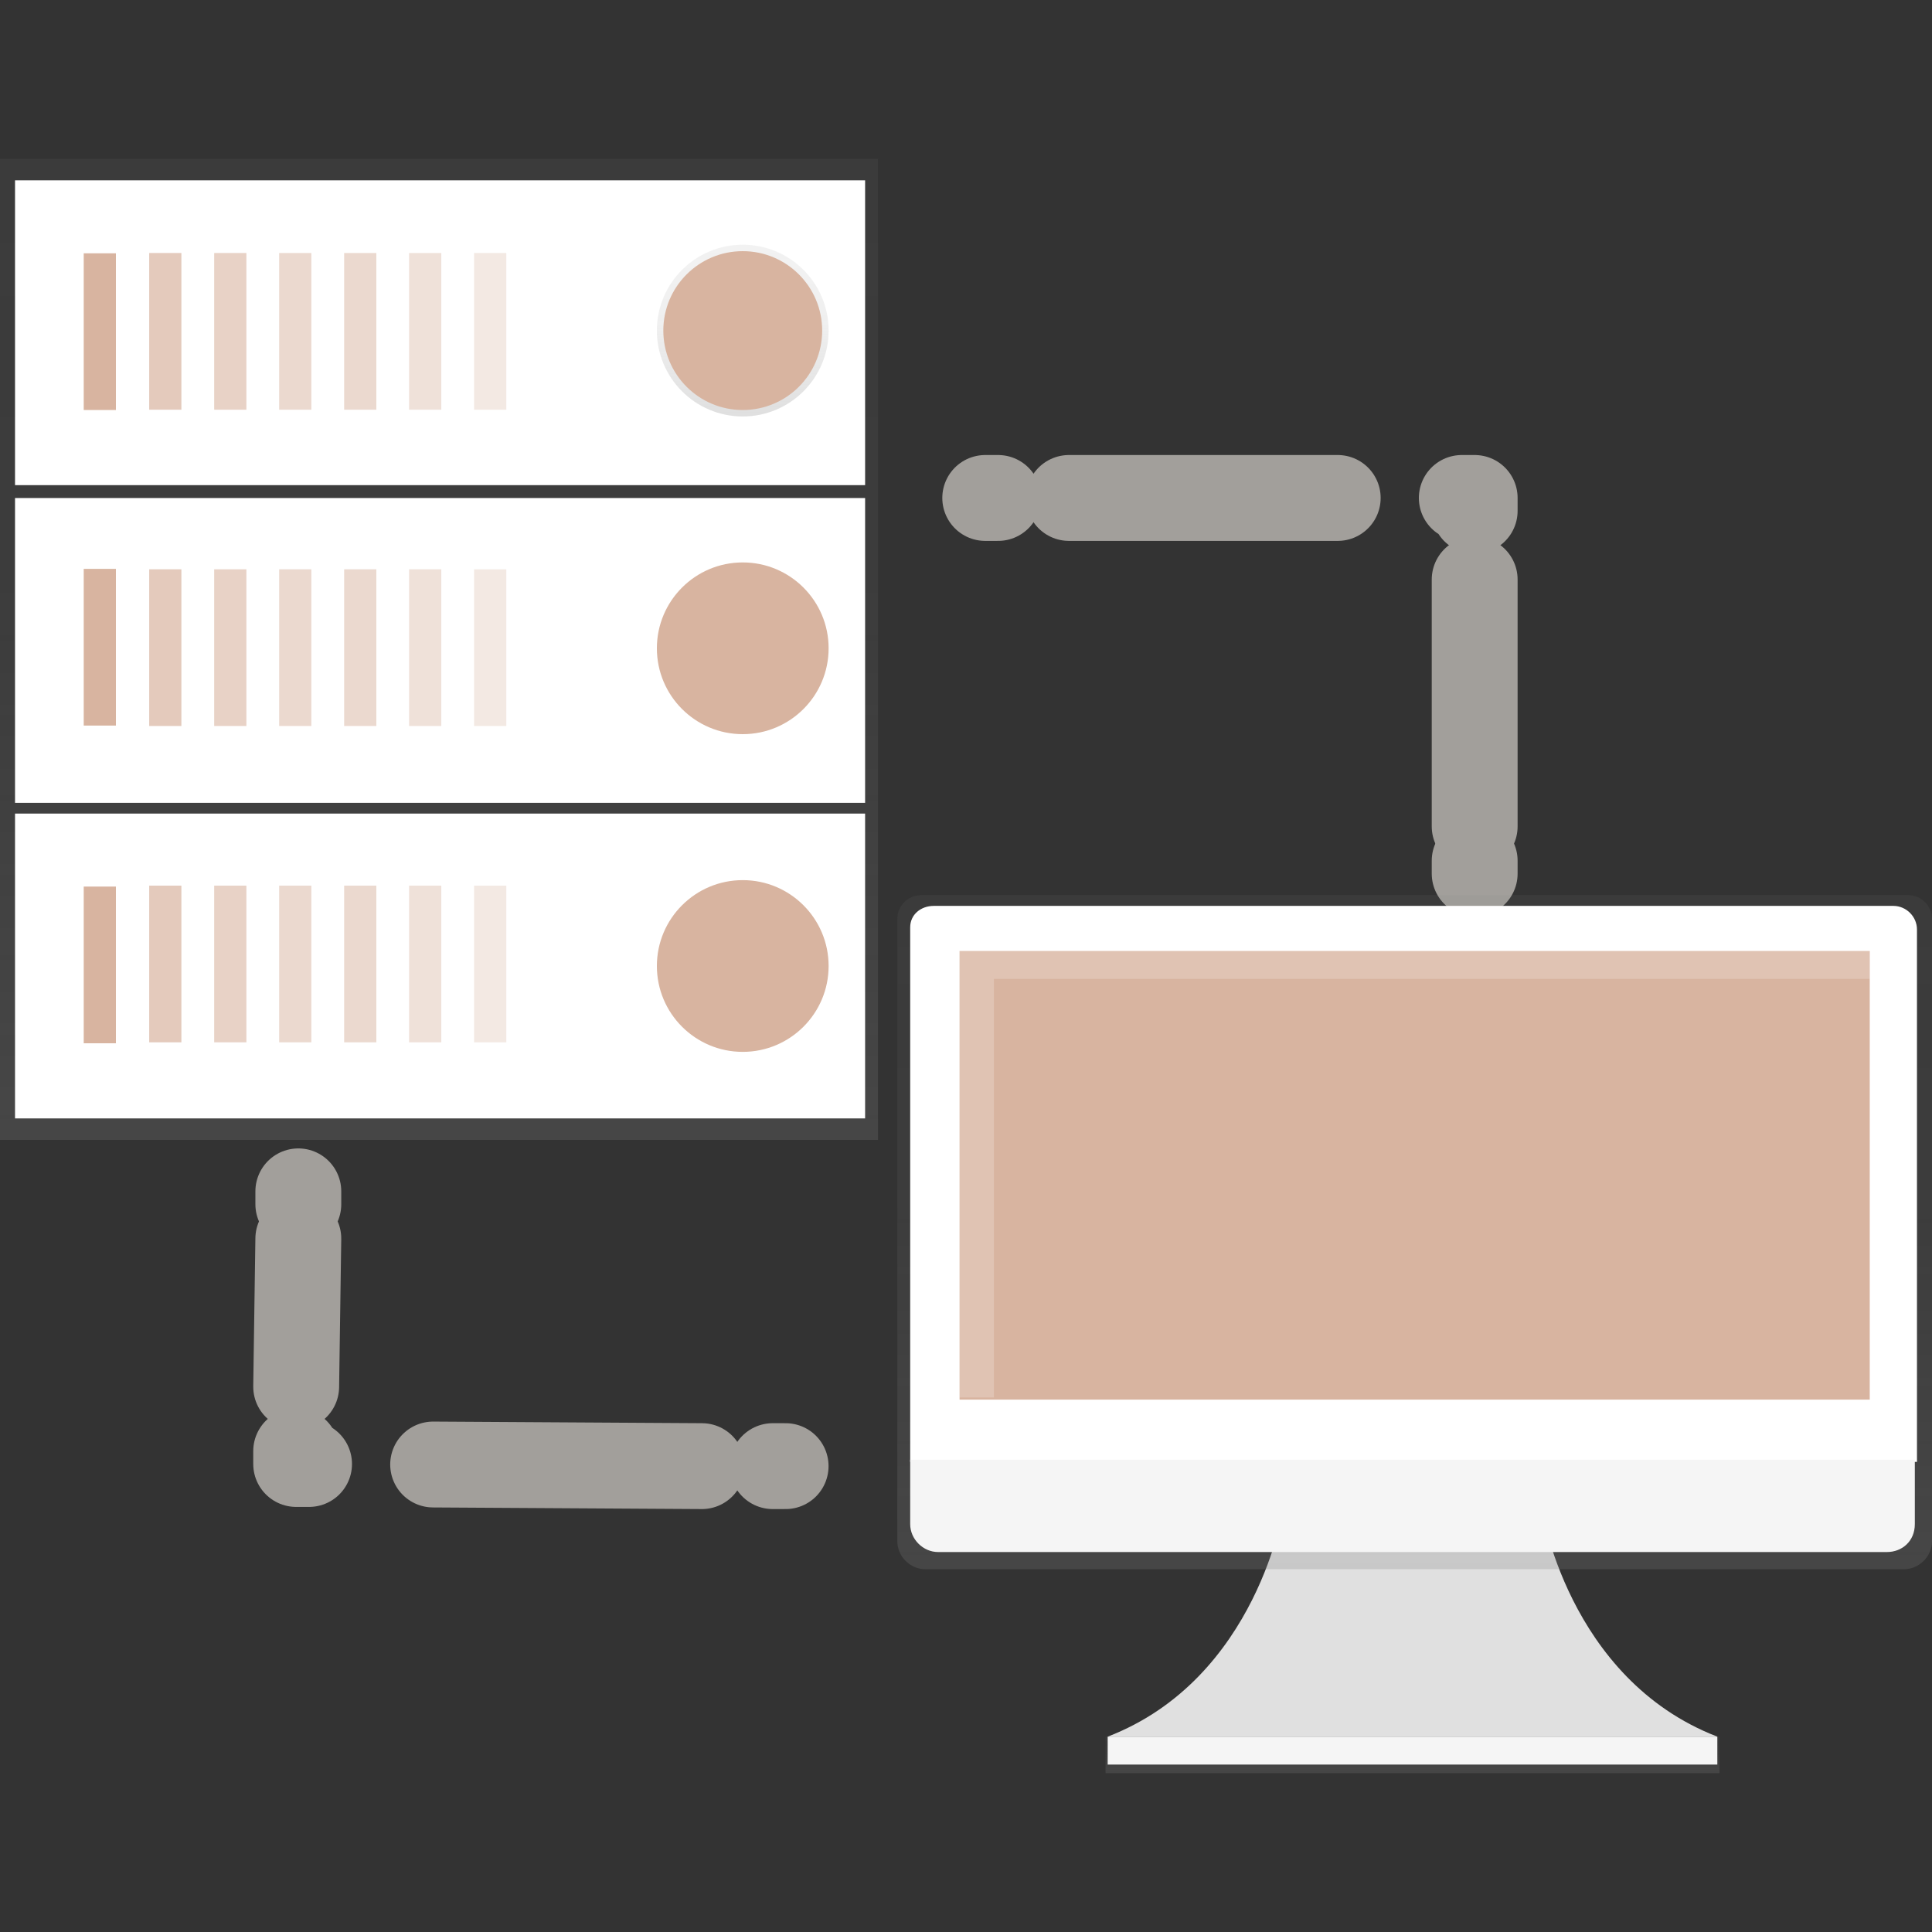 <?xml version="1.0" encoding="utf-8"?>
<!-- Generator: Adobe Illustrator 23.0.1, SVG Export Plug-In . SVG Version: 6.00 Build 0)  -->
<svg version="1.1" id="Layer_1" xmlns="http://www.w3.org/2000/svg" xmlns:xlink="http://www.w3.org/1999/xlink" x="0px" y="0px"
	 viewBox="0 0 90 90" style="enable-background:new 0 0 90 90;" xml:space="preserve">
<rect x="0" y="0" width="90" height="90" fill="#333333" stroke="none"/>
<style type="text/css">
	.st0{fill:url(#SVGID_1_);}
	.st1{fill:#FFFFFF;}
	.st2{fill:#D8B4A0;}
	.st3{opacity:0.7;}
	.st4{opacity:0.6;}
	.st5{opacity:0.5;}
	.st6{opacity:0.4;}
	.st7{opacity:0.3;}
	.st8{fill:#E43F6F;}
	.st9{fill:url(#SVGID_2_);}
	.st10{fill:none;stroke:#D1CDC7;stroke-width:4;stroke-linecap:round;stroke-linejoin:round;}
	.st11{fill:none;stroke:#D1CDC7;stroke-width:4;stroke-linecap:round;stroke-linejoin:round;stroke-dasharray:12.52,33.38;}
	.st12{fill:none;stroke:#D1CDC7;stroke-width:4;stroke-linecap:round;stroke-linejoin:round;stroke-dasharray:11.93,31.8;}
	.st13{fill:none;stroke:#D1CDC7;stroke-width:4;stroke-linecap:round;stroke-linejoin:round;stroke-dasharray:11.55,30.79;}
	.st14{fill:#E0E0E0;}
	.st15{fill:url(#SVGID_3_);}
	.st16{fill:#F5F5F5;}
	.st17{fill:url(#SVGID_4_);}
	.st18{opacity:0.2;fill:#FFFFFF;enable-background:new    ;}
</style>
<linearGradient id="SVGID_1_" gradientUnits="userSpaceOnUse" x1="-245.341" y1="456.932" x2="-245.341" y2="457.932" gradientTransform="matrix(40.918 0 0 -45.669 10059.336 20920.727)">
	<stop  offset="0" style="stop-color:#808080;stop-opacity:0.251"/>
	<stop  offset="0.54" style="stop-color:#808080;stop-opacity:0.122"/>
	<stop  offset="1" style="stop-color:#808080;stop-opacity:0.102"/>
</linearGradient>
<rect y="7.4" class="st0" width="40.9" height="45.7"/>
<rect x="0.7" y="37.9" class="st1" width="39.6" height="14.2"/>
<rect x="3.9" y="41.3" class="st2" width="1.5" height="7.3"/>
<g transform="translate(6.95 33.856)" class="st3">
	<rect x="0" y="7.4" class="st2" width="1.5" height="7.3"/>
</g>
<g transform="translate(9.978 33.856)" class="st4">
	<rect x="0" y="7.4" class="st2" width="1.5" height="7.3"/>
</g>
<g transform="translate(13.004 33.856)" class="st5">
	<rect x="0" y="7.4" class="st2" width="1.5" height="7.3"/>
</g>
<g transform="translate(16.031 33.856)" class="st5">
	<rect x="0" y="7.4" class="st2" width="1.5" height="7.3"/>
</g>
<g transform="translate(19.057 33.856)" class="st6">
	<rect x="0" y="7.4" class="st2" width="1.5" height="7.3"/>
</g>
<g transform="translate(22.085 33.856)" class="st7">
	<rect x="0" y="7.4" class="st2" width="1.5" height="7.3"/>
</g>
<circle class="st8" cx="34.6" cy="44.9" r="3.7"/>
<rect x="0.7" y="23.2" class="st1" width="39.6" height="14.2"/>
<rect x="3.9" y="26.5" class="st2" width="1.5" height="7.3"/>
<g transform="translate(6.95 19.12)" class="st3">
	<rect x="0" y="7.4" class="st2" width="1.5" height="7.3"/>
</g>
<g transform="translate(9.978 19.12)" class="st4">
	<rect x="0" y="7.4" class="st2" width="1.5" height="7.3"/>
</g>
<g transform="translate(13.004 19.12)" class="st5">
	<rect x="0" y="7.4" class="st2" width="1.5" height="7.3"/>
</g>
<g transform="translate(16.031 19.12)" class="st5">
	<rect x="0" y="7.4" class="st2" width="1.5" height="7.3"/>
</g>
<g transform="translate(19.057 19.12)" class="st6">
	<rect x="0" y="7.4" class="st2" width="1.5" height="7.3"/>
</g>
<g transform="translate(22.085 19.12)" class="st7">
	<rect x="0" y="7.4" class="st2" width="1.5" height="7.3"/>
</g>
<circle class="st8" cx="34.6" cy="30.1" r="3.7"/>
<rect x="0.7" y="8.4" class="st1" width="39.6" height="14.2"/>
<rect x="3.9" y="11.8" class="st2" width="1.5" height="7.3"/>
<g transform="translate(6.95 4.386)" class="st3">
	<rect x="0" y="7.4" class="st2" width="1.5" height="7.3"/>
</g>
<g transform="translate(9.978 4.386)" class="st4">
	<rect x="0" y="7.4" class="st2" width="1.5" height="7.3"/>
</g>
<g transform="translate(13.004 4.386)" class="st5">
	<rect x="0" y="7.4" class="st2" width="1.5" height="7.3"/>
</g>
<g transform="translate(16.031 4.386)" class="st5">
	<rect x="0" y="7.4" class="st2" width="1.5" height="7.3"/>
</g>
<g transform="translate(19.057 4.386)" class="st6">
	<rect x="0" y="7.4" class="st2" width="1.5" height="7.3"/>
</g>
<g transform="translate(22.085 4.386)" class="st7">
	<rect x="0" y="7.4" class="st2" width="1.5" height="7.3"/>
</g>
<linearGradient id="SVGID_2_" gradientUnits="userSpaceOnUse" x1="-219.905" y1="417.299" x2="-219.905" y2="418.299" gradientTransform="matrix(7.976 0 0 -7.976 1788.604 3347.769)">
	<stop  offset="0" style="stop-color:#808080;stop-opacity:0.251"/>
	<stop  offset="0.54" style="stop-color:#808080;stop-opacity:0.122"/>
	<stop  offset="1" style="stop-color:#808080;stop-opacity:0.102"/>
</linearGradient>
<circle class="st9" cx="34.6" cy="15.4" r="4"/>
<circle class="st2" cx="34.6" cy="30.2" r="4"/>
<circle class="st2" cx="34.6" cy="45" r="4"/>
<circle class="st2" cx="34.6" cy="15.4" r="3.7"/>
<g transform="translate(45.896 15.797)" class="st3">
	<line class="st10" x1="0" y1="7.4" x2="0.6" y2="7.4"/>
	<line class="st11" x1="3.9" y1="7.4" x2="20.5" y2="7.4"/>
	<path class="st10" d="M22.2,7.4h0.6V8"/>
	<line class="st12" x1="22.8" y1="11.2" x2="22.8" y2="22.7"/>
	<line class="st10" x1="22.8" y1="24.3" x2="22.8" y2="24.9"/>
</g>
<g transform="translate(13.797 48.098)" class="st3">
	<line class="st10" x1="22.8" y1="20.2" x2="22.2" y2="20.2"/>
	<line class="st11" x1="18.9" y1="20.2" x2="2.3" y2="20.1"/>
	<path class="st10" d="M0.6,20.1H0v-0.6"/>
	<line class="st13" x1="0" y1="16.5" x2="0.1" y2="9.6"/>
	<line class="st10" x1="0.1" y1="8" x2="0.1" y2="7.4"/>
</g>
<path class="st14" d="M71.8,70.2c0,0,1.2,8,8.2,10.7H51.6c7-2.7,8.2-10.7,8.2-10.7H71.8z"/>
<linearGradient id="SVGID_3_" gradientUnits="userSpaceOnUse" x1="-242.701" y1="238.959" x2="-242.701" y2="239.959" gradientTransform="matrix(28.638 0 0 -1.692 7016.256 486.89)">
	<stop  offset="0" style="stop-color:#808080;stop-opacity:0.251"/>
	<stop  offset="0.54" style="stop-color:#808080;stop-opacity:0.122"/>
	<stop  offset="1" style="stop-color:#808080;stop-opacity:0.102"/>
</linearGradient>
<rect x="51.5" y="80.9" class="st15" width="28.6" height="1.7"/>
<rect x="51.6" y="80.9" class="st16" width="28.4" height="1.3"/>
<linearGradient id="SVGID_4_" gradientUnits="userSpaceOnUse" x1="-246.27" y1="453.106" x2="-246.27" y2="454.106" gradientTransform="matrix(48.185 0 0 -31.36 11932.449 14282.47)">
	<stop  offset="0" style="stop-color:#808080;stop-opacity:0.251"/>
	<stop  offset="0.54" style="stop-color:#808080;stop-opacity:0.122"/>
	<stop  offset="1" style="stop-color:#808080;stop-opacity:0.102"/>
</linearGradient>
<path class="st17" d="M88.9,41.7h-46c-0.6,0-1.1,0.5-1.1,1.1l0,0v29c0,0.7,0.6,1.3,1.3,1.3l0,0h45.6c0.7,0,1.3-0.6,1.3-1.3v0v-29
	C90,42.2,89.5,41.7,88.9,41.7z"/>
<path class="st1" d="M43.5,42.2h44.7c0.6,0,1.1,0.5,1.1,1.1l0,0v24.8H42.4V43.2C42.4,42.6,42.9,42.2,43.5,42.2
	C43.5,42.2,43.5,42.2,43.5,42.2z"/>
<path class="st16" d="M87.9,72.3H43.7c-0.7,0-1.3-0.6-1.3-1.3v0v-3h46.8v3C89.2,71.8,88.6,72.3,87.9,72.3z"/>
<rect x="44.7" y="44.3" class="st2" width="42.4" height="20.9"/>
<path class="st18" d="M46.4,45.6h40.7v-1.4H44.7v20.9h1.6V45.6z"/>
</svg>

